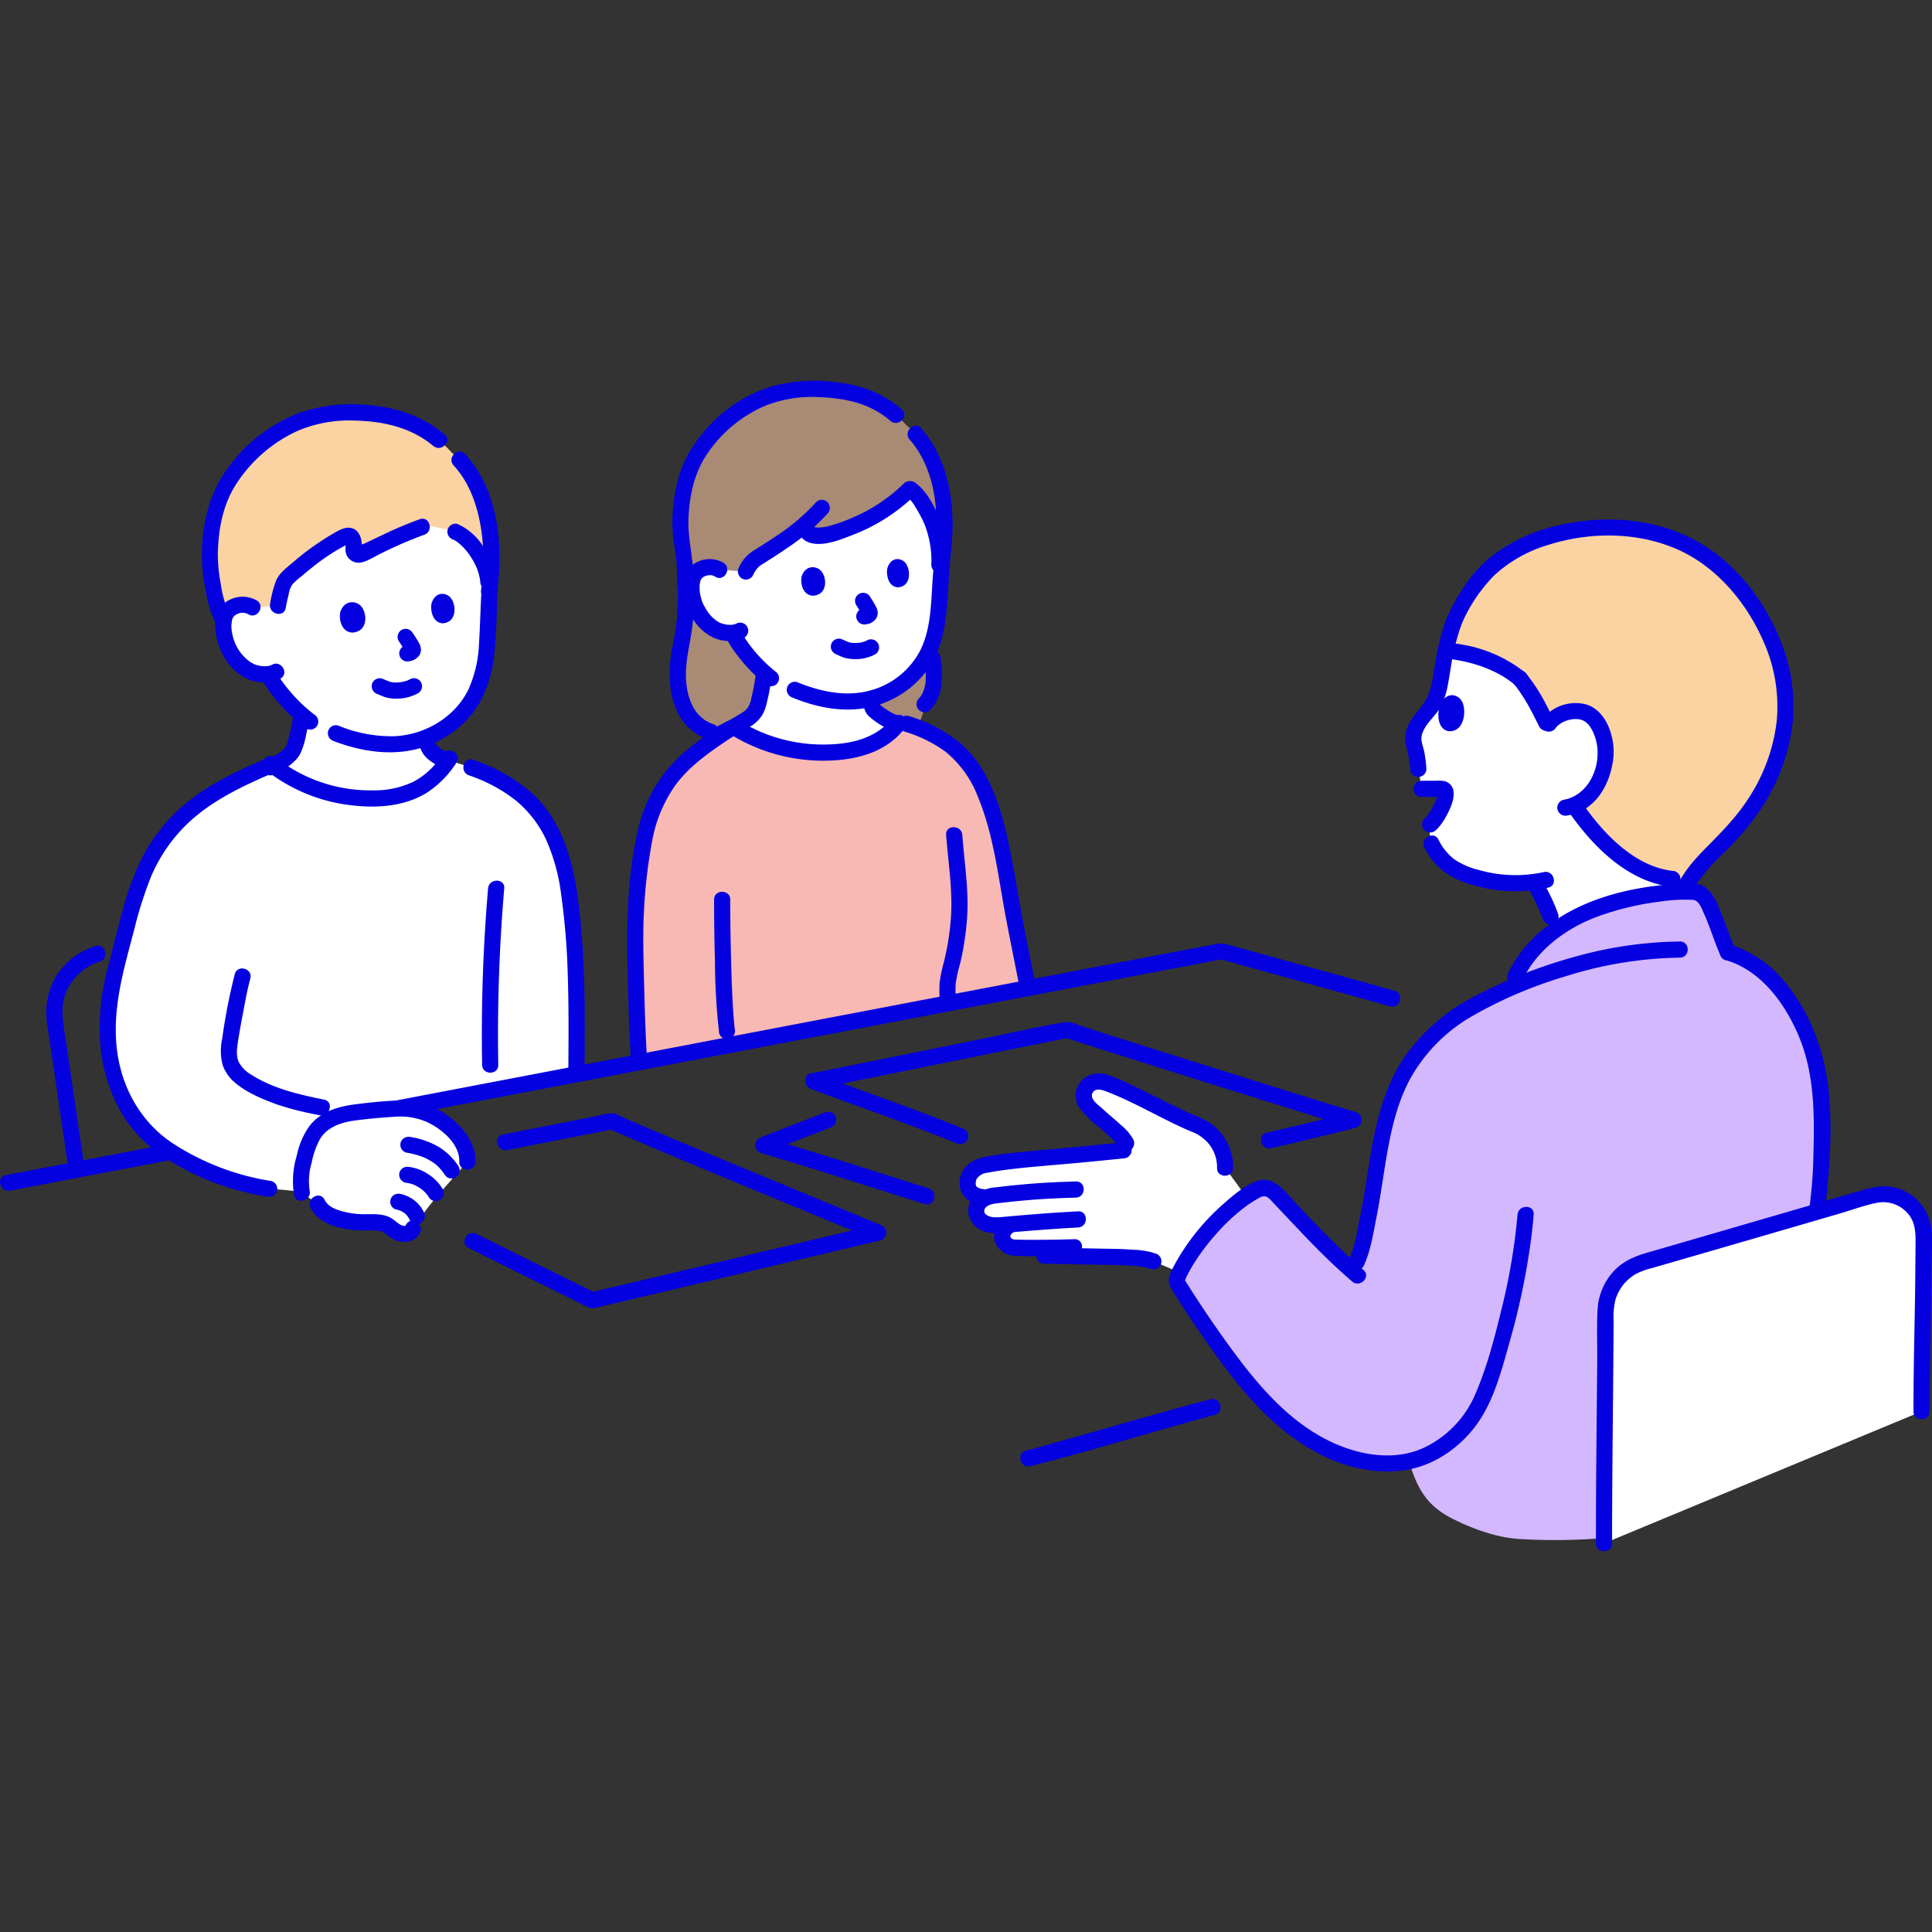 <!DOCTYPE svg PUBLIC "-//W3C//DTD SVG 1.1//EN" "http://www.w3.org/Graphics/SVG/1.1/DTD/svg11.dtd">
<!-- Uploaded to: SVG Repo, www.svgrepo.com, Transformed by: SVG Repo Mixer Tools -->
<svg width="800px" height="800px" viewBox="0 -94.29 478.321 478.321" xmlns="http://www.w3.org/2000/svg" fill="#0400e0">
<rect x="0" y="-94.29" width="478.321" height="478.321" fill="#333333" stroke="none"/>
<g id="SVGRepo_bgCarrier" stroke-width="0"/>
<g id="SVGRepo_tracerCarrier" stroke-linecap="round" stroke-linejoin="round"/>
<g id="SVGRepo_iconCarrier">
<defs>
<style>.a{fill:#ffffff;}.b{fill:#0400e0;}.c{fill:#fbd2a2;}.d{fill:#d4b8ff;}.e{fill:#a98a75;}.f{fill:#f8b8b4;}</style>
</defs>
<path class="a" d="M239.635,199.486a4.5,4.5,0,0,1,.4-2.754,4.633,4.633,0,0,1,3.443-2.489,109.34,109.34,0,0,1,12.752-1.653c8.005-.716,12.037-1.069,21.956-2.08l1.252-.127-.624-1.623c-.417-1.083-2.8-3.281-5.626-5.665a36.147,36.147,0,0,1-4.358-4.307,3.448,3.448,0,0,1,.317-4.083c1.27-1.6,3.469-1.421,5.083-.778,7.112,2.833,16.667,8.222,22.7,10.619,3.379,1.342,6.608,5.934,6.391,10.311l5.169,7.076a54.478,54.478,0,0,0-16.417,18.818l-6.509-2.768c-2.834-1.167-11.334-1.085-13.611-1.138-4.288-.1-8.778-.213-13.445-.266l-.482-1.925c-3.181.03-6.176.024-7.031-.061a3.084,3.084,0,0,1-2.845-2.466,3.282,3.282,0,0,1,2.161-3.237l.372-.128-2.8.272c-3.9.377-6.363-1.265-6.187-3.81a3.649,3.649,0,0,1,2.645-3.025l-1.1-.121C240.894,201.819,239.9,200.724,239.635,199.486Z"/>
<path class="a" d="M393.79,102.278l.1-.119a15.706,15.706,0,0,0,3.56-8.985c.374-3.329-.944-8.14-3.541-10.207-.869-.691-2.738-1.756-6.134-.869a7.483,7.483,0,0,0-4.586,3.228c-1.352-2.512-3.272-7.135-6.881-11.593-4.431-3.708-11.056-6.372-18.376-6.946-.364,1.8-.666,3.637-1.019,5.579a34.593,34.593,0,0,1-1.43,6.164,13.031,13.031,0,0,1-2.06,3.371c-1.488,1.892-3.141,3.644-3.507,6.065-.227,1.5.811,3.907.957,5.421.111,1.157.158,1.532.269,2.688l.87,4.945c1.031-.034,3.343-.014,4.958-.013a.989.989,0,0,1,.922,1.085c-.1,2.332-.928,3.257-1.717,4.917a12.309,12.309,0,0,1-2.115,2.832l-.434.364c.234,1.327.77,4.38.77,4.38a11.793,11.793,0,0,0,2.529,3.649,12.533,12.533,0,0,0,5.169,3.58,34.275,34.275,0,0,0,17.529,2.28,44.021,44.021,0,0,1,4.227,8.516l1.232,3.373a41.3,41.3,0,0,1,11.08-5.683,72.586,72.586,0,0,1,18.935-3.726l-1.039-3.258c-11-1.167-19.91-11.873-23.667-17.217l-.7-1A10.8,10.8,0,0,0,393.79,102.278Z"/>
<path class="b" d="M351.958,103.022c1.237-.043,2.477-.022,3.714-.018l.93,0h.25q.339.009-.193-.042a1.108,1.108,0,0,1-.508-.3c-.185-.27-.222-.317-.111-.138a.947.947,0,0,1-.146-.556,2.341,2.341,0,0,1-.008.29,2.423,2.423,0,0,0-.04.465c.042-.288.045-.322.011-.1-.015.09-.031.179-.05.268-.034.167-.075.334-.122.5s-.094.307-.149.458c-.027.072-.055.145-.083.217q.194-.452.067-.163c-.114.238-.227.475-.349.709-.272.52-.533,1.047-.807,1.565a8.08,8.08,0,0,1-.47.765q-.138.2-.283.4c-.081.111-.356.389.019-.016a13.541,13.541,0,0,1-.981,1.107,2.011,2.011,0,0,0,0,2.828,2.05,2.05,0,0,0,2.829,0,11.838,11.838,0,0,0,2.033-2.548,22.119,22.119,0,0,0,1.439-2.74,9.78,9.78,0,0,0,.686-1.888,6.39,6.39,0,0,0,.172-2.765,3.023,3.023,0,0,0-2.034-2.189,7.422,7.422,0,0,0-2.1-.121c-1.237,0-2.477-.025-3.714.018a2,2,0,0,0,0,4Z"/>
<path class="c" d="M383.558,38.453c-12.68,3.826-18.9,10.62-23.635,21.267A41.276,41.276,0,0,0,357.93,66.8c7.323.565,13.949,3.228,18.381,6.937,3.609,4.458,5.529,9.082,6.882,11.594a7.476,7.476,0,0,1,4.585-3.229c3.4-.887,5.265.178,6.134.869,2.6,2.067,3.915,6.878,3.541,10.207a15.706,15.706,0,0,1-3.56,8.985,10.753,10.753,0,0,1-4.2,2.942l.7,1c4.254,6.05,15.111,18.973,28.13,17.145,2.448-3.645,6.233-7.2,8.7-9.65,6.191-6.13,13.889-17.111,14.793-31.071.568-8.775-2.561-17.849-6.395-24.253C425.76,41.8,413.759,38.363,406.318,37A51.369,51.369,0,0,0,383.6,38.441Z"/>
<path class="b" d="M352.672,115.594a17.259,17.259,0,0,0,4.542,5.686,21.607,21.607,0,0,0,7.476,3.561,37.137,37.137,0,0,0,18.591.631c2.516-.538,1.452-4.395-1.063-3.857a32.8,32.8,0,0,1-16.119-.528,18.59,18.59,0,0,1-6.057-2.635,13.74,13.74,0,0,1-3.916-4.877c-1.153-2.3-4.6-.278-3.454,2.019Z"/>
<path class="b" d="M358,59.188A58.113,58.113,0,0,0,355.314,70c-.585,3.313-.842,6.987-2.814,9.818-1.635,2.346-3.837,4.353-4.447,7.268a9.692,9.692,0,0,0,.371,4.484,28.629,28.629,0,0,1,.721,4.5,2.056,2.056,0,0,0,2,2,2.014,2.014,0,0,0,2-2,32.6,32.6,0,0,0-.583-4.494c-.3-1.22-.862-2.506-.573-3.768.6-2.64,3.2-4.588,4.532-6.855,1.771-3.017,2.093-6.738,2.69-10.119a56.889,56.889,0,0,1,2.641-10.587,2.016,2.016,0,0,0-1.4-2.461,2.045,2.045,0,0,0-2.46,1.4Z"/>
<path class="b" d="M378.431,125.887a36.862,36.862,0,0,1,2.107,3.978q.238.51.467,1.025c.07.156.138.313.207.47.036.084.073.169.109.254s.164.385.026.059.057.139.1.238q.091.222.181.446c.1.261.2.522.3.785a2,2,0,1,0,3.857-1.064,44.5,44.5,0,0,0-3.9-8.21,2,2,0,0,0-3.454,2.019Z"/>
<path class="b" d="M388.667,107.108c6.023,8.535,14.544,16.959,25.394,18.208a2.012,2.012,0,0,0,2-2,2.047,2.047,0,0,0-2-2c-9.253-1.065-16.871-9.044-21.94-16.227a2.054,2.054,0,0,0-2.736-.717,2.017,2.017,0,0,0-.718,2.736Z"/>
<path class="b" d="M385.209,85.874c1.458-1.892,5.06-2.759,6.98-1.66.054.031.6.39.387.23-.169-.124.468.428.561.527a6.733,6.733,0,0,1,1.028,1.493,11.852,11.852,0,0,1,1.275,4.124c.689,5.655-2.452,12.15-8.418,13.153a2.016,2.016,0,0,0-1.4,2.46,2.047,2.047,0,0,0,2.461,1.4c6.959-1.17,10.595-7.682,11.338-14.168.577-5.042-1.729-12.338-7.369-13.475a10.56,10.56,0,0,0-10.3,3.9,2.011,2.011,0,0,0,.718,2.736,2.051,2.051,0,0,0,2.736-.717Z"/>
<path class="b" d="M356.53,80.195c-.681,1.732-.864,5.868,1.98,6.532,3.818.388,4.611-4.55,3.605-7.022C361.291,77.681,358.294,76.55,356.53,80.195Z"/>
<path class="b" d="M361.65,60.729a39.212,39.212,0,0,1,8.312-12.585A33.945,33.945,0,0,1,383.373,40.6c10-3.169,21.347-3.239,31.126.785,10.1,4.154,17.831,13.286,22.1,23.148a39.383,39.383,0,0,1,3.277,19.717A44.161,44.161,0,0,1,433.8,101.91c-2.94,4.97-6.725,8.953-10.763,13.018-4.631,4.662-9.684,10.118-8.887,17.187a2.06,2.06,0,0,0,2,2,2.013,2.013,0,0,0,2-2,11.321,11.321,0,0,1,2.383-8.272,51.343,51.343,0,0,1,6.077-6.83,66.769,66.769,0,0,0,10.083-12.157A48.811,48.811,0,0,0,443.522,86.9a42.2,42.2,0,0,0-2.183-21.188c-4.125-11.271-12.368-21.908-23.371-27.132-9.851-4.677-21.281-5.267-31.831-2.875a41.3,41.3,0,0,0-17.628,8.37C363.882,48,360.65,53.226,358.2,58.71a2.062,2.062,0,0,0,.717,2.737,2.015,2.015,0,0,0,2.736-.718Z"/>
<path class="b" d="M374.9,75.147c.11.137.221.275.33.414a.821.821,0,0,1,.071.093q.279.37.55.747.525.731,1.016,1.484c.626.959,1.211,1.943,1.766,2.944.877,1.584,1.66,3.216,2.482,4.83a2.013,2.013,0,0,0,2.736.717,2.047,2.047,0,0,0,.717-2.736c-.848-1.666-1.655-3.35-2.567-4.983a45.366,45.366,0,0,0-4.273-6.339,2.006,2.006,0,0,0-2.828,0,2.059,2.059,0,0,0,0,2.829Z"/>
<path class="b" d="M359.7,68.967c5.425.782,11.051,2.745,15.2,6.18a2.056,2.056,0,0,0,2.828,0,2.016,2.016,0,0,0,0-2.829,34.182,34.182,0,0,0-16.962-7.208,2.066,2.066,0,0,0-2.46,1.4,2.014,2.014,0,0,0,1.4,2.46Z"/>
<path class="d" d="M403.173,128.315c-2.364.556-4.7,1.225-7.008,1.985-8.969,2.958-19.193,10.176-22.047,20.012q-1.45.619-2.895,1.271c-8.374,3.773-15.711,8.391-21.174,15.969-8.721,12.1-8.567,27.425-11.711,41.478-.749,3.35-1.078,7.414-3.644,11.232-7.439-6.6-12.115-12.03-19.232-19.409a3.441,3.441,0,0,0-4.063-.658c-9.829,5.1-18.581,17.616-20.045,22.324a.994.994,0,0,0,.094.824c6.008,9.793,15.287,22.763,20.446,28.306,9.395,10.094,22.445,18.278,36.167,16,.258-.043.516-.1.772-.154,2.083,6.9,4.48,11.081,10.978,14.321,3.927,1.958,9.972,4.444,15.972,4.889a147.422,147.422,0,0,0,21.444-.222c5.223-7.445,19.061-27.825,25.223-36.334,7-9.666,24.777-38.111,27.124-42.025.563-4.575,1.219-9.737,1.32-13.891.25-10.25.787-18.546-2.021-28s-9.923-21.615-21.1-24.751c-1.224-2.691-3.744-10.444-5.366-12.915a3.514,3.514,0,0,0-3.651-2.075A64.875,64.875,0,0,0,403.173,128.315Z"/>
<path class="a" d="M74.735,201.033c-.654-2.858-.048-5.843.668-8.686.7-2.779,1.592-5.673,3.68-7.636a13.184,13.184,0,0,1,6.394-3.228,113.849,113.849,0,0,1,15.193-1.34,18.031,18.031,0,0,1,13.112,7.523,9.125,9.125,0,0,1,1.933,5.66s-2.168,2.476-6.779,7.7a76.254,76.254,0,0,0-6.709,8.959c-.458,1.125-1.96,1.541-3.4,1.033-1.22-.429-2.557-2.026-3.8-2.367-2.292-.625-5.833-.041-8.22-.531-3.166-.65-6.8-1.449-8.179-4.374Z"/>
<path class="a" d="M64.342,41.244c3.442-6.8,11.744-13.306,31-12.984,29.107.488,25.95,22.271,25.95,22.271-.325,4.7-.446,9.384-.651,13.7-.356,7.488-2.207,14.356-7.155,18.945a25.63,25.63,0,0,1-7.992,5.18c.029.268.046.414.046.414a6.34,6.34,0,0,0,.869,2.418,8.235,8.235,0,0,0,4.492,2.862c-4.384,6.475-10.172,9.252-18.7,9.335a40.323,40.323,0,0,1-24.55-8.095A22.014,22.014,0,0,0,70.8,93.341a5.91,5.91,0,0,0,2.143-2.824,46.754,46.754,0,0,0,1.7-7.909,41.022,41.022,0,0,1-5.806-6.236s-1.472-1.99-2.114-3.14l-.26-.635a9.068,9.068,0,0,1-4.61-.742,12.4,12.4,0,0,1-5.014-5.21c-1.293-2.245-2.049-6.109-1.16-8.445a4.273,4.273,0,0,1,3.39-2.661,4.73,4.73,0,0,1,3.457.539A23.683,23.683,0,0,1,64.342,41.244Z"/>
<path class="a" d="M97.2,180.231c.333-.021.652-.039.954-.055L142.7,171.67c.113-15.35.292-31.34-1.98-45.921-2.82-18.1-11.083-26.726-29.773-31.766-4.387,6.521-10.188,9.321-18.75,9.4A40.253,40.253,0,0,1,67.32,95.036c-13.022,5.59-22.58,10.355-29.775,22.871-4.173,7.261-6.711,19.659-8.928,27.962s-2.783,17.346-.534,25.547a34.58,34.58,0,0,0,7.168,13.563c6.755,7.728,21.1,13.456,31.4,15.059,0,0,8.085.495,8.085.995-.654-2.858-.048-5.843.668-8.686.7-2.779,1.592-5.673,3.68-7.636a13.184,13.184,0,0,1,6.394-3.228C87.92,181.041,93.429,180.468,97.2,180.231Z"/>
<path class="e" d="M200.005,88.705a181.715,181.715,0,0,1-23.95-1.78c-9.767-3.133-8.805-16.412-7.3-22.025,1.295-4.847,1.488-17.172.188-24.122-.19-1.4-.364-2.647-.452-3.592a41.682,41.682,0,0,1,.869-10.415c1.223-5.522,2.863-8.694,6.877-13.4C185,3.616,194.764,1.835,201.372,1.992c9.8.232,16.914,2.347,23.186,9.136,4.628,3.873,7.254,9.734,8.476,15.62a51.229,51.229,0,0,1,.4,15.636c-.443,4.563-.664,9.134-.962,13.332a35.426,35.426,0,0,1-1.95,9.805c.2,2.981.934,6.048.642,9.084a9.124,9.124,0,0,1-2.25,5.456s-.6,8.033-6.936,8.422C215.9,88.856,200.005,88.705,200.005,88.705Z"/>
<path class="a" d="M178.1,46.78c-.646-.131-1.547-.906-3.234-.583a4.015,4.015,0,0,0-3.241,2.424c-.886,2.174-.261,5.817.9,7.954a11.638,11.638,0,0,0,4.592,5,8.464,8.464,0,0,0,4.609.766c-1.332-.889,1.848,3.629,1.848,3.629a38.247,38.247,0,0,0,5.59,6.229,47.4,47.4,0,0,1-1.621,8.336,5.839,5.839,0,0,1-2.091,2.859,29.991,29.991,0,0,1-3.763,2.265,41.091,41.091,0,0,0,25.977,6.219c5.682-.469,10.989-2.289,14.647-6.908a16.158,16.158,0,0,1-5.626-3.222,2.284,2.284,0,0,1-.609-.706,3.034,3.034,0,0,1-.239-.918s-.093-.624-.215-1.44a23.188,23.188,0,0,0,9.713-5.341c4.747-4.2,6.636-10.606,7.135-17.628.229-3.223.412-6.667.686-10.158l-.576-.077a27.4,27.4,0,0,0-2.136-11.369c-1.857-3.806-3.311-6.193-5.17-7.385a40.741,40.741,0,0,1-11.8,8.224,52.212,52.212,0,0,1-7.083,2.743c-1.5.459-5.609,1.375-6.7-.545l-.741-1.3a104.215,104.215,0,0,1-11.718,8.132,7.547,7.547,0,0,0-2.555,3.222Z"/>
<path class="f" d="M160.224,110.322c-.275,1.049-.536,2.236-.781,3.522a142.677,142.677,0,0,0-2.189,24.712c.12,8,.4,20.959.98,30.149,33.033-6.307,66.733-12.738,96.24-18.369-1.35-7.11-3.46-17.04-4.93-25.93-1.63-9.83-4.13-22.47-9.87-29.78-3.26-4.15-6.756-6.355-11.5-8.4-.88-.38-3.613-1.285-3.613-1.285l-1.785-.59c-3.668,5.081-9.186,7.039-15.111,7.528a41.08,41.08,0,0,1-26.119-6.31c-11.157,7.472-17.032,11.894-20.782,22.927C160.579,109.042,160.4,109.654,160.224,110.322Z"/>
<path class="c" d="M67.58,13.484a32.975,32.975,0,0,1,18.6-5.668c10.776,0,18.554,2.208,25.561,9.84,4.993,4.236,7.352,9.619,8.769,15.724a54.522,54.522,0,0,1,.549,18.706l-.166-2.368c-.419-5.5-4.983-11.165-8.149-12.352,0,0-3.467-.977-7.01-1.6l-1.253.421c-4.733,1.588-11.46,5.04-15.225,6.739a1.228,1.228,0,0,1-1.744-1.276,5.344,5.344,0,0,0-.065-2.172c-.206-.914-.967-1.326-1.584-1.064-4.858,2.063-10.314,6.424-14.544,10.232A4.6,4.6,0,0,0,69.975,50.8,48.218,48.218,0,0,0,68.8,55.716l-6.273.362a4.73,4.73,0,0,0-3.457-.539,4.273,4.273,0,0,0-3.39,2.661,5.429,5.429,0,0,0-.3,1.2c-2.071-3.582-2.961-10.132-3.331-13.292A44.57,44.57,0,0,1,52.724,35c1.16-5.91,2.83-9.33,6.99-14.43A39.081,39.081,0,0,1,67.58,13.484Z"/>
<path class="b" d="M2.506,200.494q20.165-3.853,40.33-7.71c2.526-.481,1.456-4.337-1.064-3.857q-20.166,3.846-40.33,7.71c-2.525.483-1.456,4.339,1.064,3.857Z"/>
<path class="b" d="M255.092,268.7c13.14-3.3,26.135-7.272,39.182-10.919,2.162-.605,4.32-1.228,6.492-1.8,2.488-.65,1.433-4.509-1.064-3.857-12.994,3.394-25.877,7.255-38.818,10.846-2.281.633-4.559,1.292-6.855,1.869-2.5.627-1.438,4.485,1.063,3.857Z"/>
<path class="b" d="M345.259,151q-10.413-2.914-20.84-5.781-6.154-1.7-12.309-3.4l-5.651-1.557-2.577-.711a6.085,6.085,0,0,0-3.073-.08l-42.05,8.018-49.914,9.524q-26.451,5.047-52.9,10.1L104.14,177,98.1,178.157c-2.525.483-1.456,4.339,1.064,3.857l41.1-7.849q21.547-4.114,43.094-8.227,21.141-4.036,42.282-8.07l39.49-7.534,33.933-6.47,3.819-.728h-1.063c14.127,3.893,28.259,7.769,42.371,11.72,2.483.695,3.542-3.164,1.063-3.858Z"/>
<path class="b" d="M116,214.664c5.826,2.955,11.693,5.829,17.552,8.72q5.044,2.489,10.086,4.987a14.888,14.888,0,0,0,2.46,1.188,5.6,5.6,0,0,0,2.591-.358l5.085-1.195q21.043-4.954,42.073-9.965,11.06-2.62,22.121-5.226a2.026,2.026,0,0,0,1.468-1.928,2.1,2.1,0,0,0-1.468-1.929q-16.821-6.988-33.658-13.942-8.943-3.714-17.873-7.463-3.831-1.611-7.657-3.24-1.75-.745-3.5-1.5c-1.078-.463-2.655-1.492-3.831-1.492a19.169,19.169,0,0,0-3.455.643l-3.6.7q-3.381.663-6.76,1.331-6.553,1.295-13.106,2.593c-2.523.5-1.455,4.355,1.063,3.857q13.193-2.609,26.386-5.2l-1.541-.2c17.591,7.639,35.354,14.888,53.076,22.219q6.694,2.769,13.388,5.545v-3.857c-18.558,4.36-37.1,8.79-55.651,13.175q-7.576,1.791-15.156,3.569l1.541.2c-9.866-4.912-19.791-9.709-29.62-14.694-2.291-1.162-4.318,2.288-2.019,3.454Z"/>
<path class="b" d="M238.259,185.054c-11.995-4.9-24.289-9.05-36.415-13.6v3.857c16.885-3.359,33.748-6.831,50.624-10.235q6.143-1.239,12.291-2.456H263.7c9.723,3.172,19.486,6.226,29.243,9.293q15.97,5.021,31.955,9.994,4.853,1.509,9.709,3.007v-3.858c-6.967,1.784-13.963,3.454-20.97,5.072-2.507.579-1.446,4.437,1.064,3.857,7.007-1.618,14-3.288,20.97-5.071a2.018,2.018,0,0,0,0-3.858c-12.922-3.959-25.812-8.022-38.706-12.071q-12.012-3.771-24.01-7.585-2.364-.754-4.725-1.514c-1.343-.433-3.12-1.353-4.53-1.123-5.848.95-11.659,2.325-17.464,3.5-15.149,3.069-30.292,6.173-45.452,9.189-2.113.42-1.673,3.229,0,3.857,12.127,4.552,24.421,8.707,36.416,13.6a2.013,2.013,0,0,0,2.46-1.4,2.05,2.05,0,0,0-1.4-2.46Z"/>
<path class="b" d="M204.5,181.021c-5.363,2.107-10.757,4.138-16.105,6.285a2.019,2.019,0,0,0,0,3.857c13.551,4.031,27,8.392,40.494,12.622,2.462.772,3.515-3.088,1.064-3.857-13.491-4.23-26.943-8.591-40.495-12.622v3.857c5.349-2.146,10.742-4.178,16.106-6.285a2.061,2.061,0,0,0,1.4-2.461,2.013,2.013,0,0,0-2.46-1.4Z"/>
<path class="b" d="M187.08,72.91a47.811,47.811,0,0,1-1.034,5.467,6.517,6.517,0,0,1-.931,2.569,6.044,6.044,0,0,1-.88.88c.313-.266-.165.109-.262.175a57.111,57.111,0,0,1-8.388,4.422,2.015,2.015,0,0,0-.717,2.736,2.045,2.045,0,0,0,2.736.717,51.826,51.826,0,0,0,8.69-4.632,9.035,9.035,0,0,0,2.41-2.481,11.006,11.006,0,0,0,1.2-3.323,53.34,53.34,0,0,0,1.177-6.53,2.011,2.011,0,0,0-2-2,2.049,2.049,0,0,0-2,2Z"/>
<path class="b" d="M224.439,28.569c.076.055.232.183.072.051.106.088.209.18.31.274.24.224.462.465.678.711a12.049,12.049,0,0,1,1.079,1.53,35.833,35.833,0,0,1,2.288,4.3,24.82,24.82,0,0,1,1.715,10.046c-.058,2.575,3.942,2.574,4,0a28.5,28.5,0,0,0-2.146-11.8c-1.358-3.133-3.141-6.538-5.977-8.568a2.015,2.015,0,0,0-2.736.718,2.042,2.042,0,0,0,.717,2.736Z"/>
<path class="b" d="M167.575,45.883a88.759,88.759,0,0,1,.073,12.409,70.653,70.653,0,0,1-1.273,8.1c-.961,5.315-.937,11.271,1.621,16.161a12.992,12.992,0,0,0,7.527,6.3c2.447.819,3.5-3.042,1.063-3.857-4.866-1.63-6.557-6.679-6.754-11.386-.21-5,1.378-9.5,1.763-14.558a87.711,87.711,0,0,0-.02-13.169c-.192-2.551-4.193-2.572-4,0Z"/>
<path class="b" d="M192.3,72.217a36.676,36.676,0,0,1-5.9-5.817l-.269-.336c-.027-.034-.378-.486-.111-.138q-.288-.375-.569-.756c-.16-.216-.312-.435-.464-.657a27.783,27.783,0,0,1-1.605-2.546,2.017,2.017,0,0,0-2.736-.717,2.043,2.043,0,0,0-.718,2.736,34.075,34.075,0,0,0,3.536,5.108,36.763,36.763,0,0,0,6.007,5.952,2.053,2.053,0,0,0,2.828,0,2.022,2.022,0,0,0,0-2.829Z"/>
<path class="b" d="M225.225,14.552c3.818,4.35,5.79,10.23,6.364,15.924.656,6.5-.317,12.944-.738,19.428-.371,5.7-.434,11.677-3.051,16.9a19.708,19.708,0,0,1-11.924,9.735c-6.234,1.847-12.695.448-18.564-1.964a2.012,2.012,0,0,0-2.46,1.4,2.051,2.051,0,0,0,1.4,2.46c5.98,2.458,12.465,3.731,18.884,2.416a24.307,24.307,0,0,0,14.617-9.5c3.689-5.226,4.471-11.7,4.875-17.911.239-3.682.416-7.378.808-11.049a59.178,59.178,0,0,0,.294-10.249c-.49-7.386-2.721-14.768-7.673-20.411-1.7-1.939-4.522.9-2.829,2.828Z"/>
<path class="b" d="M223.253,7.068c-4.792-4.18-10.4-6.153-16.674-6.78A39.355,39.355,0,0,0,190.49,1.544a35.778,35.778,0,0,0-16.515,11.425A31.4,31.4,0,0,0,168.9,21.25a36.611,36.611,0,0,0-2.127,9.014,37.17,37.17,0,0,0,.057,9.749,56.226,56.226,0,0,1,.853,10.467c-.138,2.573,3.863,2.565,4,0,.3-5.594-1.5-11.051-1.228-16.633.268-5.483,1.435-11.022,4.537-15.63A33.093,33.093,0,0,1,189.353,6.205a31.455,31.455,0,0,1,13.69-2.159c6.386.27,12.447,1.547,17.381,5.851,1.933,1.685,4.773-1.133,2.829-2.829Z"/>
<path class="b" d="M179.105,45.053a6.817,6.817,0,0,0-7.86.716,7.169,7.169,0,0,0-2.033,5.79c.188,4.6,2.8,9.717,7.055,11.826a9.154,9.154,0,0,0,7.988.2,2,2,0,0,0-2.019-3.454,3.516,3.516,0,0,1-1.107.269c-.3,0-.592.01-.889-.011-.146-.01-.291-.023-.436-.041.176.02.144.011-.1-.027-.489-.113-.96-.238-1.436-.4-.387-.128.271.191-.041-.022-.248-.169-.528-.3-.78-.465a9.181,9.181,0,0,1-2.166-2.161c-.25-.363-.482-.739-.7-1.121-.112-.2-.223-.392-.329-.591-.036-.068-.33-.681-.238-.463a10.976,10.976,0,0,1-.772-3.077,8.98,8.98,0,0,1,.007-1.818c-.035.286.095-.423.115-.5.035-.127.074-.253.118-.377-.109.241-.127.279-.052.114.077-.136.148-.278.226-.414s.327-.338.02-.043c.059-.057.543-.509.2-.24a3.332,3.332,0,0,1,.659-.394c-.152.059-.107.045.136-.044q.232-.075.471-.131c.286-.05.342-.066.166-.045.154-.015.308-.022.463-.022a2.2,2.2,0,0,1,1.319.394c2.2,1.345,4.215-2.113,2.019-3.454Z"/>
<path class="b" d="M58.119,146.9a146.587,146.587,0,0,0-3.113,16,13.785,13.785,0,0,0,.108,6.441,9.984,9.984,0,0,0,3.061,4.411c2.94,2.48,6.712,4.054,10.292,5.361a74.813,74.813,0,0,0,10.7,2.7c2.513.517,3.587-3.338,1.064-3.857-6.261-1.288-12.536-2.682-18.015-6.166a8.092,8.092,0,0,1-3.032-3.014c-.771-1.533-.545-3.355-.3-4.992.375-2.459.828-4.907,1.29-7.35.535-2.832,1.055-5.685,1.8-8.472.661-2.491-3.2-3.553-3.858-1.063Z"/>
<path class="b" d="M65.469,93.671c-8.021,3.469-16.057,7.28-22.316,13.54a43.933,43.933,0,0,0-8.108,11.125,72.592,72.592,0,0,0-4.788,13.2c-1.282,4.574-2.363,9.2-3.569,13.8a57.106,57.106,0,0,0-1.979,17.273c.516,10.3,4.623,20.749,12.856,27.292,8.039,6.387,18.455,10.459,28.554,12.065a2.063,2.063,0,0,0,2.46-1.4,2.015,2.015,0,0,0-1.4-2.46,62.335,62.335,0,0,1-24.464-9.369c-7.906-5.264-12.618-13.774-13.761-23.153-1.248-10.245,1.749-20.114,4.325-29.913A96.754,96.754,0,0,1,37.44,122.64a39.725,39.725,0,0,1,6.776-10.719c6.236-7.083,14.761-11.116,23.272-14.8a2.014,2.014,0,0,0,.718-2.737,2.052,2.052,0,0,0-2.737-.717Z"/>
<path class="b" d="M116.092,97.67a38.591,38.591,0,0,1,11.685,6.28,27.951,27.951,0,0,1,7.384,9.545,47.866,47.866,0,0,1,3.769,13.692,176.51,176.51,0,0,1,1.64,20.088c.259,7.846.195,15.7.137,23.547-.019,2.575,3.981,2.577,4,0,.108-14.454.259-28.982-1.725-43.333-1.318-9.537-4.188-19.12-11.617-25.717a42.919,42.919,0,0,0-14.21-7.959c-2.426-.872-3.472,2.991-1.063,3.857Z"/>
<path class="b" d="M120.837,125.662a426.59,426.59,0,0,0-1.476,43.685c.046,2.571,4.046,2.58,4,0a426.59,426.59,0,0,1,1.476-43.685c.218-2.565-3.783-2.551-4,0Z"/>
<path class="b" d="M65.637,96.232A41.684,41.684,0,0,0,86.359,105c6.442.863,13.574.509,19.247-2.986a24.069,24.069,0,0,0,7.421-7.559c1.407-2.165-2.055-4.172-3.454-2.019a19.177,19.177,0,0,1-7.2,6.809,22.593,22.593,0,0,1-10.178,2.14A37.7,37.7,0,0,1,68.465,93.4a2.059,2.059,0,0,0-2.828,0,2.015,2.015,0,0,0,0,2.829Z"/>
<path class="b" d="M67.856,97.417c2.431-1.173,5.271-2.726,6.544-5.224a19.83,19.83,0,0,0,1.382-4.556c.319-1.388.555-2.792.751-4.2a2.057,2.057,0,0,0-1.4-2.46,2.024,2.024,0,0,0-2.461,1.4c-.178,1.282-.387,2.558-.665,3.822q-.22,1-.485,1.984-.147.552-.3,1.1c-.056.2-.111.393-.17.588-.02.066-.184.5-.026.141a4.551,4.551,0,0,1-1.843,2.043,24.729,24.729,0,0,1-3.347,1.914,2.01,2.01,0,0,0-.718,2.736,2.053,2.053,0,0,0,2.737.718Z"/>
<path class="b" d="M103.537,88.772a8.112,8.112,0,0,0,.343,1.679,10.937,10.937,0,0,0,.553,1.312,6.463,6.463,0,0,0,1.431,1.813,12.151,12.151,0,0,0,4.5,2.405,2.015,2.015,0,0,0,2.46-1.4,2.048,2.048,0,0,0-1.4-2.46c-.478-.16-.952-.328-1.416-.523l.477.2a8.411,8.411,0,0,1-1.768-1l.405.313a7,7,0,0,1-1.2-1.191l.313.405a4.459,4.459,0,0,1-.533-.963l.2.478a6.2,6.2,0,0,1-.436-1.509l.072.532-.012-.093a2.2,2.2,0,0,0-.586-1.414,2,2,0,0,0-2.828,0,1.917,1.917,0,0,0-.586,1.414Z"/>
<path class="b" d="M77.826,82.618c-.166-.124-.333-.249-.5-.376.24.186-.243-.2-.238-.191q-.427-.343-.845-.7-.843-.717-1.643-1.484a40.192,40.192,0,0,1-2.881-3.084c-.426-.505-.845-1.016-1.247-1.541.2.256.045.057,0,0-.1-.137-.2-.272-.3-.409a29.57,29.57,0,0,1-1.73-2.611A2,2,0,1,0,65,74.242a36.315,36.315,0,0,0,3.895,5.371,41.213,41.213,0,0,0,6.915,6.459,2.006,2.006,0,0,0,2.736-.718,2.058,2.058,0,0,0-.718-2.736Z"/>
<path class="b" d="M112.313,20.952c3.605,3.91,5.521,8.966,6.519,14.126a49.642,49.642,0,0,1,.3,16.477,2.066,2.066,0,0,0,1.4,2.46,2.015,2.015,0,0,0,2.46-1.4c1.732-11.611.45-25.493-7.849-34.494-1.749-1.9-4.572.937-2.829,2.828Z"/>
<path class="b" d="M57.111,58.387a26.14,26.14,0,0,1-2.473-8.248,37.889,37.889,0,0,1-.7-7.526c.147-5.932,1.243-11.957,4.512-17A35.776,35.776,0,0,1,73.327,12.545,32.441,32.441,0,0,1,87.678,9.831c7.094.145,14.016,1.64,19.582,6.279,1.964,1.637,4.809-1.178,2.828-2.828C104.629,8.731,98.184,6.565,91.153,6a39.629,39.629,0,0,0-17.19,1.982,39.079,39.079,0,0,0-17.3,13.254c-4.156,5.488-6,11.74-6.565,18.543a42.166,42.166,0,0,0,.462,10.087c.558,3.591,1.3,7.336,3.1,10.539,1.257,2.247,4.714.233,3.454-2.018Z"/>
<path class="b" d="M82.631,89.184c8.4,3.228,17.889,4.2,26.1-.128a25.305,25.305,0,0,0,9.539-8.556,30.2,30.2,0,0,0,4.06-12.582c.711-5.749.569-11.61.961-17.387.175-2.57-3.826-2.559-4,0-.328,4.839-.391,9.691-.7,14.531A30.182,30.182,0,0,1,115.9,76.551c-3.388,6.832-10.81,11.125-18.327,11.435a34.566,34.566,0,0,1-13.878-2.66,2.017,2.017,0,0,0-2.46,1.4,2.046,2.046,0,0,0,1.4,2.461Z"/>
<path class="b" d="M63.537,54.351a7.141,7.141,0,0,0-8.2.879,7.422,7.422,0,0,0-2.023,6.017c.275,4.862,3.109,10.219,7.643,12.39a9.625,9.625,0,0,0,8.44.091c2.268-1.221.25-4.676-2.019-3.454a3.882,3.882,0,0,1-1.23.357,7.125,7.125,0,0,1-.947.01q-.233-.011-.465-.033-.386-.039-.142-.017a9.955,9.955,0,0,1-1.539-.385c-.1-.035-.2-.073-.3-.113.257.111.294.122.11.035a6.144,6.144,0,0,0-.732-.421,10.744,10.744,0,0,1-3.941-4.8,12.555,12.555,0,0,1-.841-3.181,9.59,9.59,0,0,1-.022-1.879,1.97,1.97,0,0,1,.1-.537c.019-.073.265-.833.121-.44-.133.359.065-.122.1-.191.056-.1.418-.564.1-.2A4.337,4.337,0,0,1,58.232,58c-.268.223.354-.2.432-.241a3,3,0,0,1,2.854.048c2.232,1.293,4.248-2.163,2.019-3.454Z"/>
<path class="b" d="M122.9,49.718a18.039,18.039,0,0,0-3.371-8.877,14.473,14.473,0,0,0-6.246-5.4,2.007,2.007,0,0,0-2.46,1.4,2.057,2.057,0,0,0,1.4,2.46c.387.151-.425-.221-.043-.015.092.05.187.094.279.144.2.106.386.222.571.344.1.065.195.131.291.2.076.054.433.367.066.044.195.171.4.331.592.506a15.6,15.6,0,0,1,1.234,1.259c.2.223.385.452.572.683.136.169-.138-.194.076.1.108.15.218.3.324.45q.542.775,1,1.6.258.46.49.935.1.216.206.435c-.006-.012.2.481.128.291s.1.257.113.3q.1.269.192.542c.1.3.193.607.273.915s.151.613.209.924c.006.033.106.641.045.21.026.184.041.37.057.556a2,2,0,0,0,4,0Z"/>
<path class="b" d="M76.664,200.5a15.951,15.951,0,0,1,.5-6.947,20.844,20.844,0,0,1,1.983-5.712c1.836-3.141,5.372-4.274,8.732-4.718,3.142-.415,6.31-.71,9.473-.9a16.627,16.627,0,0,1,8.339,1.268c3.637,1.681,8.159,5.431,8.023,9.836-.08,2.575,3.921,2.572,4,0,.154-4.989-3.75-9.395-7.681-11.989a19.158,19.158,0,0,0-11.174-3.192c-3.621.136-7.251.5-10.844.963-4.315.552-8.558,1.755-11.373,5.345a19.328,19.328,0,0,0-3.168,7.362,21.638,21.638,0,0,0-.669,9.75c.518,2.52,4.375,1.453,3.858-1.063Z"/>
<path class="b" d="M100.585,191.068a20.984,20.984,0,0,1,3.553.887c.235.083.469.17.7.263.2.077.293.128.042.015.119.053.239.106.357.161.449.209.889.438,1.315.689.371.219.732.453,1.08.707.053.038.375.214.1.074s.021.021.088.076c.152.126.3.257.445.392a11.581,11.581,0,0,1,.975,1.043c.075.091.15.183.224.275.36.44-.119-.174.071.088s.362.494.534.749a2,2,0,0,0,3.454-2.019,15.514,15.514,0,0,0-4.833-4.766,19.917,19.917,0,0,0-7.045-2.491,2.049,2.049,0,0,0-2.46,1.4,2.024,2.024,0,0,0,1.4,2.46Z"/>
<path class="b" d="M100.824,198.577c.146.01.29.025.434.044l-.532-.071a9.106,9.106,0,0,1,1.789.493c.211.077-.5-.221-.151-.065l.187.085q.235.11.465.23.466.246.909.535.2.13.394.27a2.35,2.35,0,0,1,.214.157c-.092-.085-.363-.286-.113-.084s.507.431.744.666q.183.182.356.373c.041.046.271.385.328.388-.025,0-.293-.4-.13-.167.047.068.1.134.142.2q.15.221.283.453a2,2,0,0,0,3.454-2.019,11.307,11.307,0,0,0-3.832-3.809,10.773,10.773,0,0,0-4.941-1.682,2.01,2.01,0,0,0-2,2,2.049,2.049,0,0,0,2,2Z"/>
<path class="b" d="M98.079,205.167a5.7,5.7,0,0,1,1.29.382l-.477-.2a6.888,6.888,0,0,1,1.44.844l-.4-.313a6.412,6.412,0,0,1,1.14,1.135l-.313-.405a5.909,5.909,0,0,1,.692,1.169,2,2,0,0,0,1.2.92,2.047,2.047,0,0,0,1.541-.2,2.017,2.017,0,0,0,.919-1.195l.072-.532a1.987,1.987,0,0,0-.273-1.009,7.94,7.94,0,0,0-2.749-3.17,8.638,8.638,0,0,0-1.718-.9,5.754,5.754,0,0,0-1.291-.382,2.177,2.177,0,0,0-1.541.2,2,2,0,0,0-.717,2.736,1.937,1.937,0,0,0,1.195.919Z"/>
<path class="b" d="M76.893,204.754c2.3,4.522,8.714,5.588,13.285,5.582a23.483,23.483,0,0,1,3.685.1c1.158.183,1.953,1.057,2.882,1.7,2.235,1.558,5.834,1.545,7.209-1.154,1.166-2.289-2.283-4.316-3.454-2.019-.1.195-.229.24-.047.164a.627.627,0,0,1-.38.089,2.272,2.272,0,0,1-1.038-.35c-.812-.5-1.491-1.2-2.33-1.662-1.943-1.071-4.382-.881-6.527-.878a20.185,20.185,0,0,1-5.75-.826c-1.672-.481-3.258-1.157-4.081-2.775-1.167-2.3-4.619-.273-3.454,2.019Z"/>
<path class="b" d="M103.953,34.253A92.41,92.41,0,0,0,94.611,38.2c-1.437.674-2.868,1.362-4.3,2.041-.391.184-1.422.445-1.679.783l-.128.059q.678-.2.8.42l.184.359.072-.532a6.216,6.216,0,0,0-.005-1.235c-.171-1.739-1.022-3.5-2.944-3.721-1.658-.194-3.563,1.125-4.942,1.925a65.008,65.008,0,0,0-9.223,6.713c-1.571,1.328-3.346,2.607-4.143,4.57a29.7,29.7,0,0,0-1.432,5.605c-.477,2.515,3.377,3.593,3.858,1.063.2-1.062.425-2.117.694-3.164a7.193,7.193,0,0,1,.9-2.6,15.938,15.938,0,0,1,2.3-2.086q1.325-1.139,2.688-2.229a55.039,55.039,0,0,1,5.661-3.989c.928-.565,1.878-1.1,2.858-1.567q.348-.168.7-.325A1.126,1.126,0,0,1,85.522,40a7.627,7.627,0,0,0,.066,1.053,3.5,3.5,0,0,0,.7,2.846,3.277,3.277,0,0,0,2.675,1.112c1.679-.1,3.6-1.433,5.1-2.146a103.564,103.564,0,0,1,10.957-4.759c2.422-.826,1.382-4.691-1.064-3.857Z"/>
<path class="b" d="M202.053,30.033a50.328,50.328,0,0,1-9.78,8.317c-1.894,1.284-3.831,2.5-5.765,3.724a9.242,9.242,0,0,0-3.563,4.121,2.068,2.068,0,0,0,.717,2.737,2.015,2.015,0,0,0,2.737-.718,6.447,6.447,0,0,1,1.327-2.045c.144-.146.3-.277.447-.418.177-.166.116-.073-.035.024.416-.267.837-.529,1.256-.793,1.923-1.211,3.837-2.437,5.7-3.732a52.616,52.616,0,0,0,9.782-8.389,2.048,2.048,0,0,0,0-2.828,2.018,2.018,0,0,0-2.828,0Z"/>
<path class="b" d="M223.747,25.429a40.6,40.6,0,0,1-12.579,8.388,36.132,36.132,0,0,1-6.329,2.219,9.832,9.832,0,0,1-2.24.283,3.484,3.484,0,0,1-.835-.071c-.17-.042-.429-.226-.351-.108C200,34,196.535,36,197.959,38.159c2.752,4.167,9.444,1.457,13,.048a45.418,45.418,0,0,0,15.619-9.949c1.817-1.828-1.01-4.657-2.828-2.829Z"/>
<path class="b" d="M176.793,128.427c-.009,5.16.082,10.322.218,15.48a164.6,164.6,0,0,0,1.038,17.607,2.011,2.011,0,0,0,2.46,1.4,2.054,2.054,0,0,0,1.4-2.46c.062.462-.037-.334-.046-.412-.031-.279-.06-.56-.088-.84q-.091-.941-.162-1.883c-.105-1.372-.186-2.746-.256-4.12-.164-3.2-.269-6.406-.352-9.61-.129-5.051-.218-10.106-.209-15.159,0-2.574-4-2.578-4,0Z"/>
<path class="b" d="M234.244,112.426c.509,6.827,1.656,13.636,1.184,20.5a65.03,65.03,0,0,1-1.736,10.954,35.331,35.331,0,0,0-1.074,5.259,31.59,31.59,0,0,0,.116,4.968c.174,2.554,4.175,2.574,4,0a33.025,33.025,0,0,1-.131-4.779,36.375,36.375,0,0,1,1.159-5.28,71.613,71.613,0,0,0,1.666-11.122c.472-6.863-.675-13.672-1.184-20.5-.19-2.551-4.191-2.572-4,0Z"/>
<path class="b" d="M228.851,68.613a27.217,27.217,0,0,1,.293,6.179c.042-.415-.02.128-.036.216q-.065.372-.155.74a11.839,11.839,0,0,1-.4,1.258c.134-.364-.087.179-.1.208-.11.223-.231.442-.362.654-.1.159-.2.314-.31.465.22-.306-.234.259-.285.314a2,2,0,0,0,2.829,2.829,10.81,10.81,0,0,0,2.7-5.778,25.645,25.645,0,0,0-.174-7.085,2.054,2.054,0,0,0-2-2c-.971.044-2.141.889-2,2Z"/>
<path class="b" d="M214.636,64.267c-.116.065-.236.123-.354.184-.237.123.139-.061.19-.076-.085.025-.169.065-.253.095a7.833,7.833,0,0,1-.873.252q-.26.06-.522.105c-.079.013-.16.02-.237.037.076-.016.451-.051.172-.026-.342.032-.682.057-1.026.059a8.992,8.992,0,0,1-.943-.044c-.452-.046.41.072-.028-.007-.159-.029-.318-.063-.475-.105-.14-.037-.279-.08-.415-.129-.08-.029-.16-.073-.241-.094.109.029.345.153.106.04-.5-.236-1-.453-1.509-.665a2,2,0,0,0-1.542.2,2,2,0,0,0-.717,2.736,2.371,2.371,0,0,0,1.195.92c-.215-.09-.263-.113-.022,0l.258.119c.188.087.377.174.567.256a8.6,8.6,0,0,0,1.36.5,9.985,9.985,0,0,0,2.526.271,10.235,10.235,0,0,0,4.8-1.174,2,2,0,0,0-2.019-3.454Z"/>
<path class="b" d="M198.457,48.439c-.34,1.44.157,4.667,2.849,4.766,3.532-.255,3.461-4.192,2.149-5.959C202.381,45.8,199.476,45.361,198.457,48.439Z"/>
<path class="b" d="M219.678,46.4c-.311,1.425.156,4.621,2.64,4.726,3.258-.245,3.182-4.143,1.968-5.9C223.292,43.8,220.611,43.359,219.678,46.4Z"/>
<path class="b" d="M211.963,55.484q.39.6.758,1.219a13.59,13.59,0,0,1,.753,1.356l-.2-.478a1.492,1.492,0,0,1,.1.334l-.072-.531a.855.855,0,0,1,0,.16l.071-.532a.417.417,0,0,1-.024.1l.2-.477a.4.4,0,0,1-.048.092l.313-.4a1.725,1.725,0,0,1-.284.276l.405-.313a1.517,1.517,0,0,1-.281.164l.478-.2a1.775,1.775,0,0,1-.419.105l.532-.072c-.262.034-.526.059-.786.108a2.014,2.014,0,0,0-1.195.919,2,2,0,0,0,.717,2.736l.478.2a2.018,2.018,0,0,0,1.063,0c.035-.007.07-.012.105-.017l-.531.071a5.091,5.091,0,0,0,1.055-.177,3.513,3.513,0,0,0,1.406-.875,2.5,2.5,0,0,0,.655-1.1,2.694,2.694,0,0,0,.017-1.3,4.05,4.05,0,0,0-.461-1.127c-.41-.775-.873-1.524-1.35-2.26a2.112,2.112,0,0,0-1.195-.919,2.043,2.043,0,0,0-1.541.2,2,2,0,0,0-.718,2.736Z"/>
<path class="b" d="M101.47,73.886c-.123.072-.246.142-.373.2a1.148,1.148,0,0,0-.2.1c.309-.242.308-.125.107-.048a8.495,8.495,0,0,1-.922.29c-.35.089-.709.129-1.059.21.092-.021.424-.048.148-.023l-.257.025c-.192.016-.385.026-.578.032a9.342,9.342,0,0,1-1-.023c-.081-.007-.162-.018-.243-.023-.262-.017.43.074.176.025-.169-.033-.339-.059-.508-.1-.15-.036-.3-.078-.445-.127s-.392-.211-.525-.2l.207.086-.206-.089-.277-.12c-.321-.137-.642-.274-.968-.4a2.008,2.008,0,0,0-2.46,1.4,2.058,2.058,0,0,0,1.4,2.46c.056.022.453.189.181.07l.108.048c.318.137.635.275.955.406a6.618,6.618,0,0,0,1.08.353,10.518,10.518,0,0,0,2.66.234,10.79,10.79,0,0,0,5.024-1.328,2,2,0,1,0-2.018-3.454Z"/>
<path class="b" d="M84.24,57.254c-.363,1.534.168,4.971,3.034,5.076,3.762-.271,3.685-4.464,2.289-6.346C88.419,54.444,85.325,53.977,84.24,57.254Z"/>
<path class="b" d="M106.837,55.1c-.329,1.487.164,4.823,2.794,4.931,3.45-.256,3.371-4.324,2.086-6.152C110.665,52.385,107.826,51.926,106.837,55.1Z"/>
<path class="b" d="M98.709,64.4c.293.429.576.864.853,1.3a11.716,11.716,0,0,1,.845,1.459l-.2-.478a1.448,1.448,0,0,1,.087.3l-.071-.532a.966.966,0,0,1,.005.17l.071-.531a.621.621,0,0,1-.045.158l.2-.478a.468.468,0,0,1-.063.1l.312-.405a2.39,2.39,0,0,1-.26.253l.405-.312a1.564,1.564,0,0,1-.341.2l.477-.2a4.08,4.08,0,0,1-.666.147,2,2,0,0,0-.477,3.656,2.189,2.189,0,0,0,1.541.2,5.275,5.275,0,0,0,.573-.113,3.631,3.631,0,0,0,1.419-.839,2.54,2.54,0,0,0,.847-2,3.916,3.916,0,0,0-.544-1.657c-.463-.827-.981-1.626-1.515-2.409a2.132,2.132,0,0,0-1.195-.919,2.042,2.042,0,0,0-1.541.2,2.021,2.021,0,0,0-.919,1.2,1.994,1.994,0,0,0,.2,1.541Z"/>
<path class="b" d="M181.588,87.956a43.4,43.4,0,0,0,23.133,6.074c7.207-.142,14.592-1.977,19.214-7.921a2.064,2.064,0,0,0,0-2.828,2.011,2.011,0,0,0-2.828,0c-4.089,5.257-10.374,6.679-16.744,6.755A39.344,39.344,0,0,1,183.607,84.5c-2.216-1.322-4.23,2.135-2.019,3.454Z"/>
<path class="b" d="M160.234,168.706c-.416-6.666-.621-13.345-.782-20.021-.139-5.736-.338-11.479-.025-17.212a126.318,126.318,0,0,1,2.03-17.54,34.475,34.475,0,0,1,5.774-13.842c3.678-5.03,9.089-8.593,14.183-12.028,2.122-1.432.123-4.9-2.019-3.454-4.92,3.318-10.011,6.726-13.894,11.275a35.448,35.448,0,0,0-7.339,14.431c-2.834,11.454-3.03,23.5-2.782,35.226.164,7.724.373,15.453.854,23.165.16,2.557,4.161,2.575,4,0Z"/>
<path class="b" d="M224.029,86.869a33.153,33.153,0,0,1,10.113,4.989,26.705,26.705,0,0,1,7.93,11.028c3.947,9.476,5.055,19.862,6.934,29.868,1.135,6.047,2.389,12.07,3.54,18.114.48,2.525,4.336,1.456,3.857-1.064-1.051-5.518-2.189-11.018-3.242-16.536-1.04-5.457-1.863-10.955-2.955-16.4-1.945-9.69-4.754-20.613-12.587-27.3a36.585,36.585,0,0,0-12.527-6.552c-2.448-.812-3.5,3.049-1.063,3.857Z"/>
<path class="b" d="M213.91,80.656a3.97,3.97,0,0,0,1.224,2.388,19.743,19.743,0,0,0,1.949,1.535A18.266,18.266,0,0,0,221,86.623a2.013,2.013,0,0,0,1.541-.2,2,2,0,0,0,.718-2.737,2.3,2.3,0,0,0-1.2-.919q-.227-.089-.452-.182l.478.2a16.6,16.6,0,0,1-3.6-2.111l.405.312a7.042,7.042,0,0,1-1.25-1.112l.313.405a2.213,2.213,0,0,1-.193-.329l.2.478a3.736,3.736,0,0,1-.2-.835,2,2,0,0,0-.919-1.2,2,2,0,0,0-2.737.717l-.2.478a2,2,0,0,0,0,1.063Z"/>
<path class="b" d="M23.632,139.937a17.576,17.576,0,0,0-9.926,7.774,18.315,18.315,0,0,0-1.935,12.252q1.87,12.477,3.678,24.964.8,5.462,1.607,10.921a2.012,2.012,0,0,0,2.46,1.4,2.051,2.051,0,0,0,1.4-2.46q-1.523-10.231-3.006-20.469-.874-5.957-1.756-11.913c-.526-3.541-1.2-6.951-.016-10.445a13.193,13.193,0,0,1,8.561-8.163c2.439-.788,1.4-4.651-1.064-3.857Z"/>
<path class="b" d="M427.239,143.414c8.681,2.514,14.561,10.575,17.974,18.533,4.322,10.081,3.975,20.836,3.7,31.568-.157,6.111-1.082,12.153-1.768,18.218a2.012,2.012,0,0,0,2,2,2.047,2.047,0,0,0,2-2c1.319-11.665,2.729-23.43,1.669-35.188-.912-10.1-4.449-20.006-11.027-27.826a28.1,28.1,0,0,0-13.483-9.162c-2.478-.718-3.535,3.141-1.064,3.857Z"/>
<path class="b" d="M429.5,140.476c-.554-1.239-1.224-3.122-1.8-4.644-.748-1.991-1.5-3.981-2.367-5.926a10.344,10.344,0,0,0-3.167-4.535c-2.157-1.486-5.64-.908-8.1-.738-10.435.722-21.587,3.483-30.146,9.735a31.986,31.986,0,0,0-10.53,12.216,2.061,2.061,0,0,0,.718,2.737,2.016,2.016,0,0,0,2.736-.718c3.519-7.691,11.063-13.222,18.875-16.037a69.67,69.67,0,0,1,15.312-3.648,39.93,39.93,0,0,1,8.127-.415c1.45.134,2.071,1.976,2.608,3.161,1.6,3.538,2.693,7.286,4.279,10.831a2.014,2.014,0,0,0,2.736.717,2.048,2.048,0,0,0,.718-2.736Z"/>
<path class="b" d="M415.91,138.8a100.841,100.841,0,0,0-26.475,3.911,123.707,123.707,0,0,0-24.254,9.6A47.874,47.874,0,0,0,347.72,167.4c-4.573,6.738-6.707,14.725-8.122,22.649-.8,4.465-1.4,8.962-2.194,13.428-.389,2.195-.884,4.367-1.309,6.555a31.212,31.212,0,0,1-1.928,7.1,2.059,2.059,0,0,0,.718,2.736,2.016,2.016,0,0,0,2.736-.717c1.727-3.779,2.348-7.946,3.15-12,.761-3.838,1.324-7.711,1.937-11.574,1.2-7.587,2.573-15.372,6.143-22.259a40.6,40.6,0,0,1,15.608-16.022,107.776,107.776,0,0,1,22.8-9.766A98.537,98.537,0,0,1,415.91,142.8c2.573-.026,2.579-4.026,0-4Z"/>
<path class="b" d="M337.584,220.142c-5.917-5.138-11.3-10.782-16.678-16.474-2.517-2.665-5.433-7.078-9.695-5.557-3.16,1.127-6.116,3.686-8.576,5.893a55.311,55.311,0,0,0-11.7,14.571,20.033,20.033,0,0,0-1.353,2.949c-.621,1.807.269,3.058,1.2,4.541q2.949,4.693,6.108,9.249c7.923,11.492,16.453,23.218,29.03,29.969,6.614,3.551,14.1,5.472,21.606,4.451,7.334-1,13.973-5.592,18.212-11.554,4.183-5.882,6.079-13.41,8.016-20.259a178.174,178.174,0,0,0,5.289-25.277q.406-3.1.666-6.215c.214-2.566-3.787-2.551-4,0a152.39,152.39,0,0,1-3.946,23.331c-1.694,6.967-3.537,14.152-6.36,20.762a25.914,25.914,0,0,1-12.513,13.443c-6.194,3.029-13.468,2.443-19.808.177-12.276-4.388-20.992-14.569-28.441-24.783q-3.087-4.233-6.014-8.58-1.392-2.066-2.746-4.155-.678-1.047-1.345-2.1-.3-.474-.6-.949c-.109-.174-.633-1.014-.6-.8.041.232.094-.183.156-.348.124-.331-.062.121.092-.225.194-.436.406-.863.627-1.285.538-1.027,1.136-2.022,1.765-3a55.147,55.147,0,0,1,5.185-6.768,47.859,47.859,0,0,1,6.878-6.463,31.974,31.974,0,0,1,3.9-2.521c1.642-.892,2.465.476,3.548,1.61,4.909,5.141,9.692,10.407,14.888,15.264q2.148,2.007,4.372,3.931c1.935,1.68,4.776-1.137,2.828-2.829Z"/>
<path class="b" d="M280.538,187.751a12.221,12.221,0,0,0-3.065-3.551c-1.475-1.366-3.05-2.616-4.518-3.988-.893-.834-3.031-2.246-2.568-3.666.491-1.507,2.168-1.122,3.309-.69,7.267,2.747,13.947,6.9,21.087,9.949a10.179,10.179,0,0,1,4.572,3.2,9.3,9.3,0,0,1,1.963,5.852c-.071,2.575,3.929,2.573,4,0a13.427,13.427,0,0,0-6.518-11.624c-1.716-.962-3.671-1.6-5.453-2.447-2.132-1.009-4.243-2.064-6.356-3.113-2.191-1.087-4.382-2.173-6.6-3.21a46.129,46.129,0,0,0-6.226-2.67,6.2,6.2,0,0,0-6.2,1.234,5.541,5.541,0,0,0-.863,6.77,27.127,27.127,0,0,0,5.037,5.022c1.142.973,2.278,1.957,3.349,3.01a6.77,6.77,0,0,1,1.6,1.941,2.013,2.013,0,0,0,2.736.717,2.05,2.05,0,0,0,.718-2.736Z"/>
<path class="b" d="M278.183,188.51q-10.773,1.1-21.559,2.044c-3.835.344-7.683.7-11.483,1.34-3.209.539-6.234,1.53-7.295,4.976-1.111,3.609,1.249,6.65,4.86,7.136a2.068,2.068,0,0,0,2.46-1.4,2.014,2.014,0,0,0-1.4-2.461,4.3,4.3,0,0,1-1.713-.457,1.157,1.157,0,0,1-.365-.319c.021.025-.057-.157-.065-.179a2.318,2.318,0,0,1,.31-1.791,3.76,3.76,0,0,1,2.717-1.367c1.258-.254,2.529-.455,3.8-.625,6.145-.821,12.351-1.216,18.522-1.8q5.606-.528,11.206-1.105a2.056,2.056,0,0,0,2-2,2.014,2.014,0,0,0-2-2Z"/>
<path class="b" d="M266.364,198.214c-4.495.127-8.985.348-13.463.765-2.129.2-4.259.42-6.38.69a8.635,8.635,0,0,0-5.479,2.361c-2.6,2.855-1.15,7.028,2.211,8.409a11.771,11.771,0,0,0,5.7.493c1.881-.174,3.763-.33,5.646-.479,4.1-.325,8.2-.63,12.3-.84,2.562-.131,2.577-4.132,0-4-6.248.32-12.49.822-18.72,1.392-1.227.112-2.849.268-3.922-.508a1.145,1.145,0,0,1-.308-1.734c.836-1.027,2.632-1.1,3.822-1.242,1.837-.214,3.676-.41,5.518-.577,4.35-.4,8.711-.607,13.077-.73,2.568-.072,2.579-4.073,0-4Z"/>
<path class="b" d="M249.776,206.962c-2.379.944-4.327,3.483-3.441,6.139a5.34,5.34,0,0,0,5.041,3.518c3.142.173,6.32.048,9.464,0,1.709-.027,3.419-.057,5.127-.116,2.567-.089,2.579-4.09,0-4-3.53.123-7.067.16-10.6.167-1.362,0-2.721-.031-4.082-.055-.076,0-.154-.008-.23-.016.6.057-.308-.091-.278-.078a1.059,1.059,0,0,1-.6-.545.43.43,0,0,1,.02-.443,1.859,1.859,0,0,1,.645-.713,2.06,2.06,0,0,0,1.4-2.46,2.013,2.013,0,0,0-2.46-1.4Z"/>
<path class="b" d="M258.505,218.579c5.2.061,10.408.225,15.613.294,1.955.026,3.911.072,5.862.205a17.191,17.191,0,0,1,5.049.833,2.014,2.014,0,0,0,2.46-1.4,2.046,2.046,0,0,0-1.4-2.46,19.483,19.483,0,0,0-5.483-.93c-2.073-.163-4.155-.217-6.234-.247-5.291-.076-10.579-.235-15.87-.3-2.575-.031-2.576,3.969,0,4Z"/>
<path class="a" d="M475.73,255.149c0-14.748.393-18.438.535-43.736a10,10,0,0,0-12.788-9.669c-16.456,4.783-40.278,11.735-56.639,16.455a12.923,12.923,0,0,0-9.337,12.366c-.107,24.858-.385,34.882-.385,57.251Z"/>
<path class="b" d="M399.116,287.816c0-12.842.141-25.682.258-38.524q.048-5.3.083-10.6.02-2.971.034-5.941a18.765,18.765,0,0,1,.426-5.134,10.963,10.963,0,0,1,5.169-6.539A18.819,18.819,0,0,1,409.2,219.6l4.75-1.373q20.8-6.022,41.59-12.091c3.066-.892,6.186-2.075,9.324-2.671a8.03,8.03,0,0,1,7.214,2.393c2.358,2.462,2.185,5.5,2.163,8.686q-.036,5.313-.1,10.627c-.111,8.806-.363,17.611-.4,26.418q-.007,1.782-.008,3.562c0,2.574,4,2.578,4,0,0-9.063.244-18.121.375-27.183q.075-5.15.116-10.3c.032-3.75.527-7.738-1.029-11.258a12.1,12.1,0,0,0-6.754-6.3c-3.3-1.27-6.422-.6-9.688.35q-21.512,6.256-43.024,12.513-4.962,1.44-9.925,2.873c-3.23.933-6.179,2.21-8.459,4.782a15.2,15.2,0,0,0-3.818,9.223c-.236,4.057-.06,8.175-.09,12.24-.1,13.256-.28,26.512-.311,39.769q-.006,2.98-.007,5.963c0,2.574,4,2.578,4,0Z"/>
</g>
</svg>